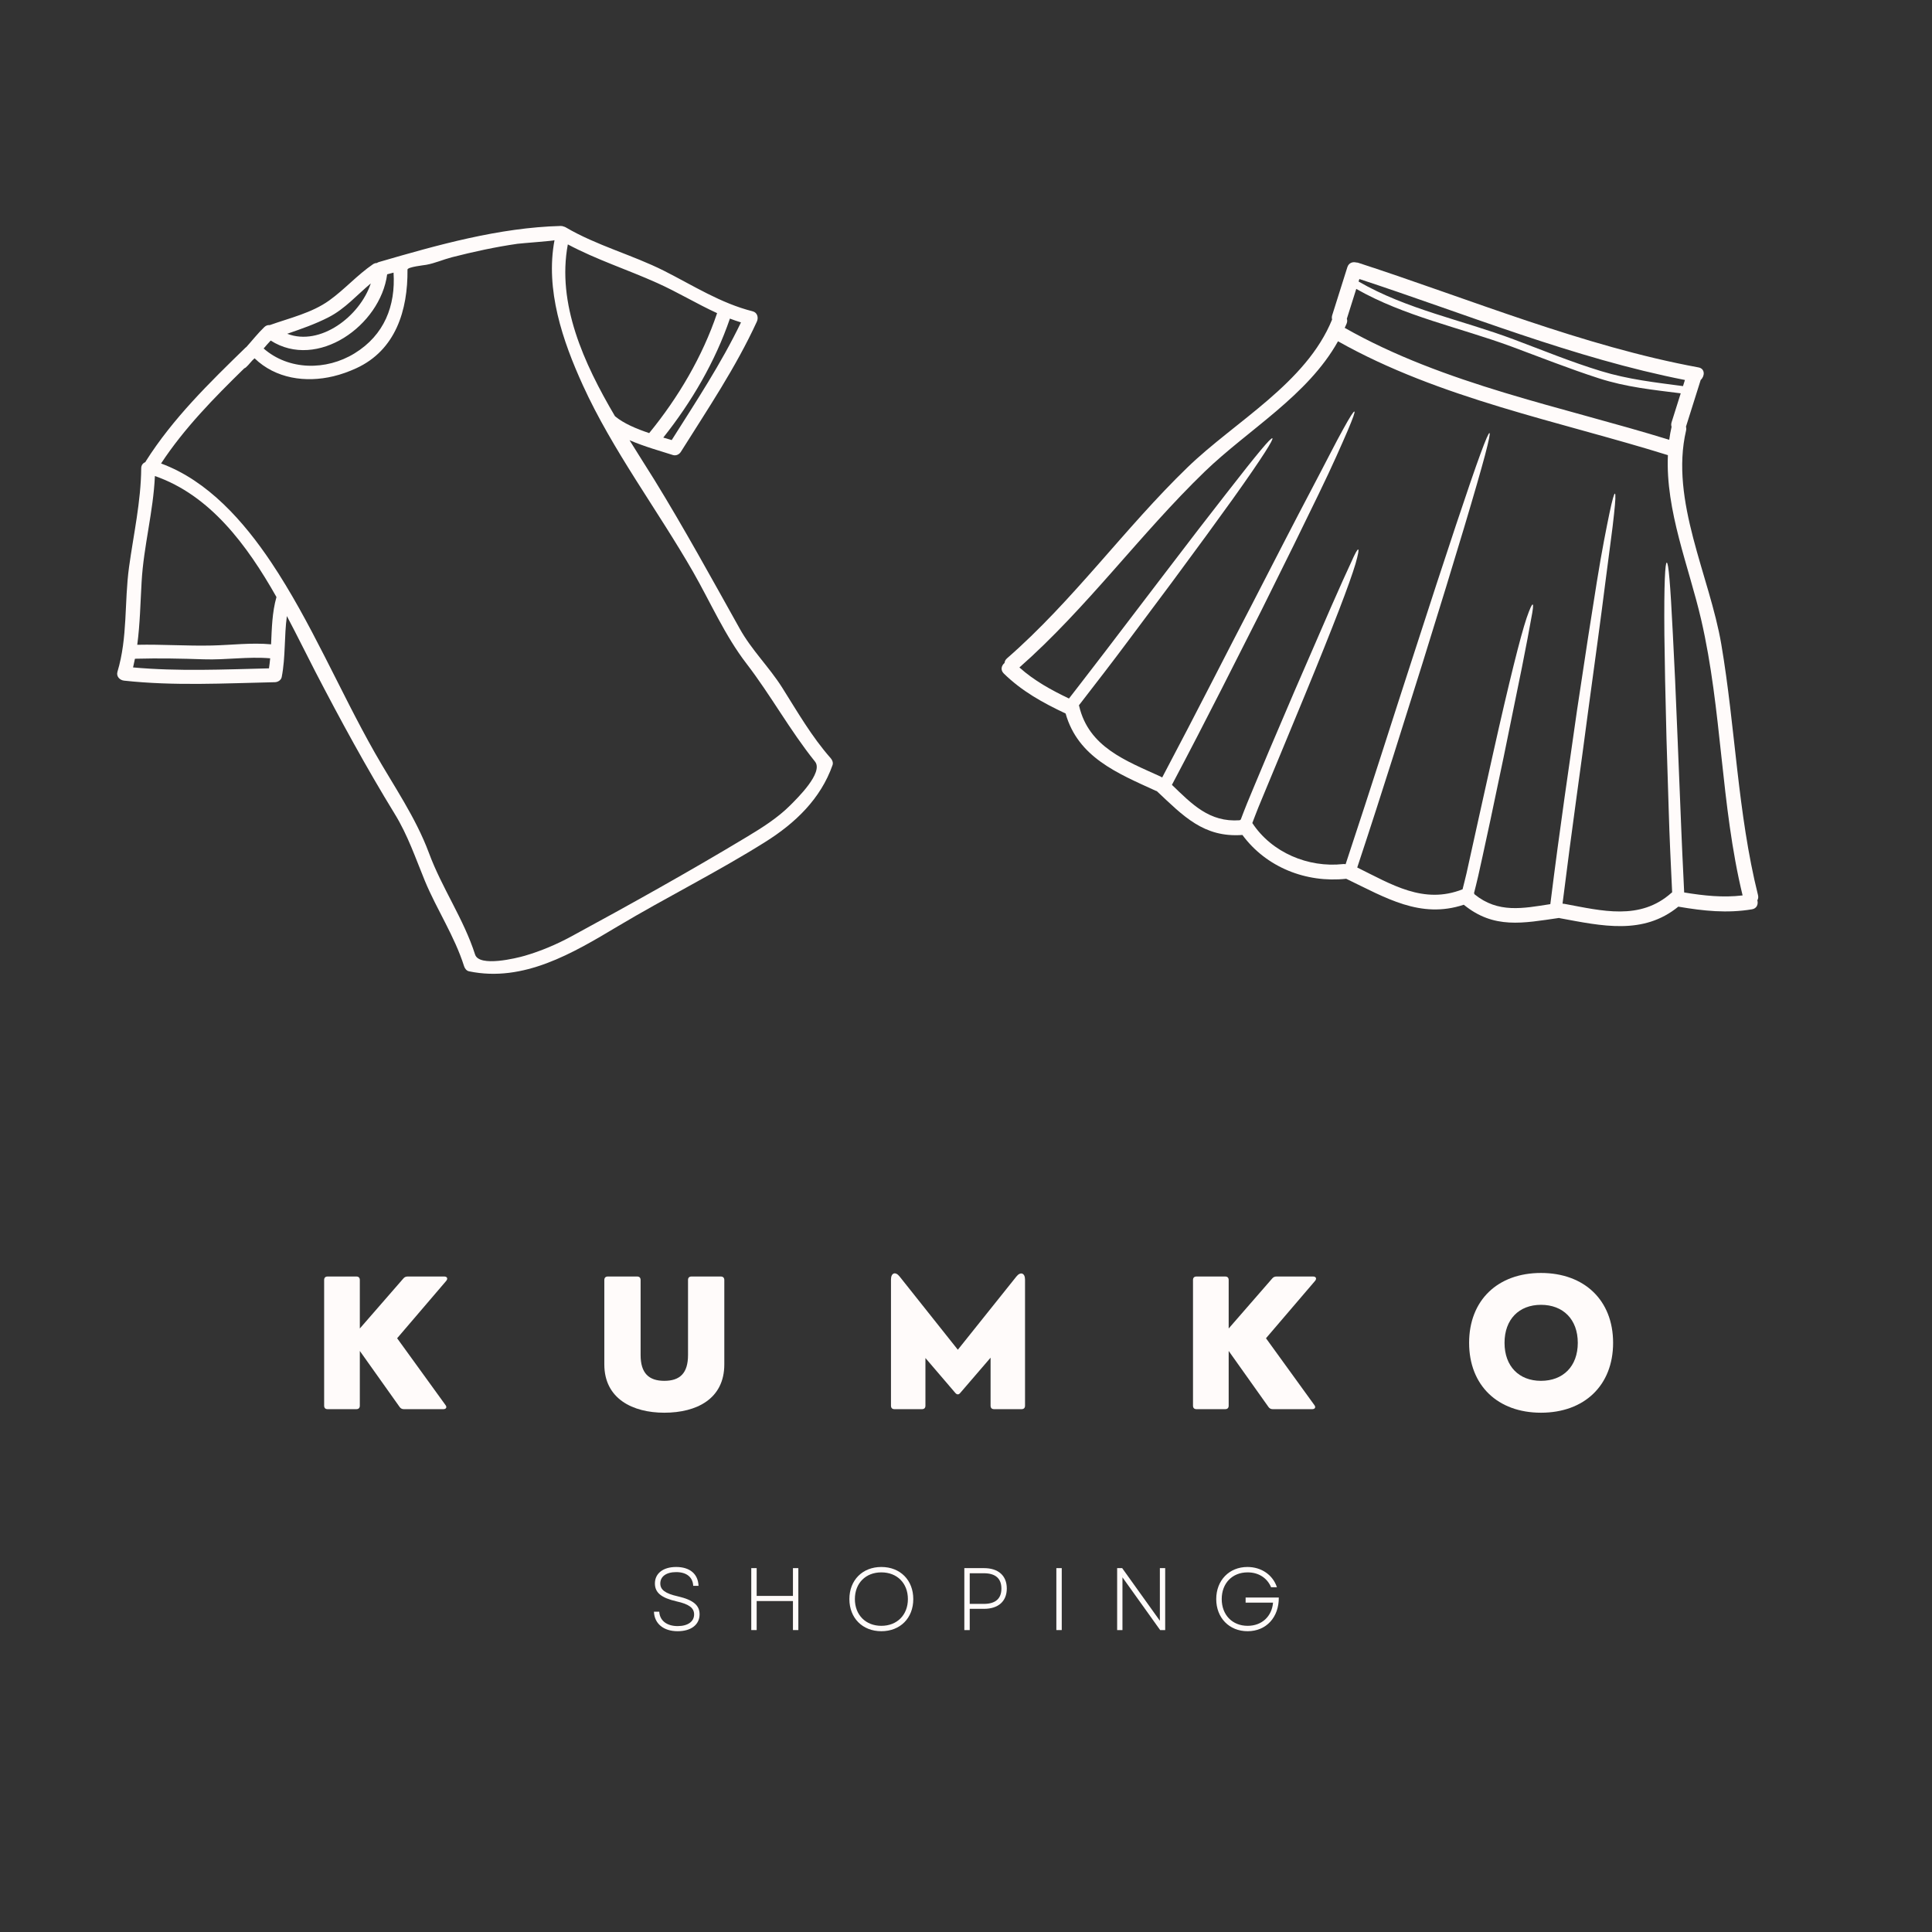 <svg xmlns="http://www.w3.org/2000/svg" xmlns:xlink="http://www.w3.org/1999/xlink" width="500" zoomAndPan="magnify" viewBox="0 0 375 375" height="500" preserveAspectRatio="xMidYMid meet" version="1.0"><rect x="0" y="0" width="375" height="375" fill="#333333" stroke="none"/><defs><g/><clipPath id="e3aeade82e"><path d="M 22 43 L 162 43 L 162 190 L 22 190 Z M 22 43 " clip-rule="nonzero"/></clipPath><clipPath id="819c78dc07"><path d="M 0 92.363 L 125.242 21.297 L 192.238 139.363 L 66.996 210.43 Z M 0 92.363 " clip-rule="nonzero"/></clipPath><clipPath id="4c67cff7da"><path d="M 0 92.363 L 125.242 21.297 L 192.238 139.363 L 66.996 210.43 Z M 0 92.363 " clip-rule="nonzero"/></clipPath><clipPath id="85dbe733d3"><path d="M 194 50 L 342 50 L 342 180 L 194 180 Z M 194 50 " clip-rule="nonzero"/></clipPath><clipPath id="fec111c405"><path d="M 223.043 37.5 L 370.398 83.949 L 334.773 196.965 L 187.418 150.52 Z M 223.043 37.5 " clip-rule="nonzero"/></clipPath><clipPath id="561f6275be"><path d="M 223.043 37.5 L 370.398 83.949 L 334.773 196.965 L 187.418 150.52 Z M 223.043 37.5 " clip-rule="nonzero"/></clipPath></defs><g clip-path="url(#e3aeade82e)"><g clip-path="url(#819c78dc07)"><g clip-path="url(#4c67cff7da)"><path fill="#fffbfa" d="M 52.207 129.727 C 52.309 129.078 52.379 128.422 52.441 127.777 C 48.137 127.41 43.875 128.117 39.574 127.973 C 35.211 127.824 30.852 127.738 26.48 127.855 C 26.402 127.871 26.332 127.867 26.254 127.867 C 26.23 127.859 26.211 127.859 26.191 127.867 C 26.078 128.426 25.961 128.992 25.828 129.547 C 34.609 130.34 43.41 129.941 52.207 129.727 Z M 53.66 115.883 C 47.938 105.762 40.762 96.105 30.066 92.398 C 29.758 99.328 27.879 106.008 27.488 112.922 C 27.25 117 27.18 121.109 26.641 125.152 C 31.465 125.051 36.285 125.402 41.102 125.293 C 44.957 125.207 48.766 124.707 52.617 125.062 C 52.758 121.984 52.809 118.906 53.66 115.883 Z M 71.973 55.008 C 69.293 57.246 66.961 59.941 63.828 61.551 C 61.227 62.898 58.496 63.836 55.75 64.785 C 62.125 67.246 69.836 61.449 71.973 55.008 Z M 76.387 52.918 C 75.973 53.016 75.562 53.137 75.148 53.242 C 73.832 63.215 61.574 71.883 52.543 66.102 C 52.066 66.605 51.613 67.121 51.172 67.641 C 56.031 71.898 63.305 71.977 68.824 68.582 C 74.59 65.039 76.801 59.363 76.387 52.918 Z M 107.629 46.625 C 107.605 46.742 101.074 47.227 100.441 47.32 C 96.145 47.938 91.883 48.867 87.684 49.941 C 86.02 50.375 84.371 51.113 82.695 51.406 C 82.309 51.473 79.098 51.82 79.094 52.328 C 79.172 60.184 76.82 67.965 69.133 71.484 C 67.715 72.133 66.215 72.676 64.707 73.035 C 59.32 74.328 53.492 73.492 49.414 69.547 C 48.805 70.047 48.355 70.758 47.746 71.293 C 47.641 71.387 47.523 71.453 47.406 71.5 C 41.539 77.242 35.793 83.078 31.262 89.961 C 40.367 93.305 47.34 101.25 52.617 109.117 C 60.406 120.758 65.844 133.926 72.75 146.102 C 76.406 152.539 80.668 158.605 83.262 165.574 C 85.762 172.34 90.012 178.391 92.211 185.266 C 93.004 187.781 100.324 185.957 101.832 185.52 C 104.969 184.605 107.98 183.336 110.871 181.77 C 122.332 175.555 133.773 169.176 144.934 162.457 C 147.941 160.648 150.988 158.73 153.465 156.23 C 154.645 155.031 159.914 149.953 158.191 147.824 C 153.34 141.789 149.621 134.961 144.895 128.809 C 140.703 123.367 137.945 116.984 134.547 111.035 C 127.637 98.984 118.883 87.406 113.133 74.777 C 109.18 66.109 105.824 56.223 107.629 46.625 Z M 139.188 60.781 C 135.246 58.977 131.531 56.703 127.523 54.91 C 121.777 52.328 115.77 50.402 110.215 47.438 C 108.07 58.953 113.273 70.445 119.367 80.785 C 121.031 82.191 123.547 83.242 126 84.062 C 126.008 84.059 126.012 84.051 126.02 84.047 C 131.633 77.188 136.352 69.203 139.188 60.781 Z M 143.824 62.578 C 143.094 62.355 142.383 62.109 141.676 61.84 C 138.816 70.195 134.242 78.023 128.742 84.934 C 129.324 85.105 129.875 85.27 130.379 85.418 C 135.098 77.945 139.98 70.566 143.824 62.578 Z M 146.094 60.426 C 147.004 60.66 147.266 61.645 146.906 62.422 C 142.828 71.312 137.352 79.422 132.156 87.699 C 131.848 88.199 131.223 88.512 130.621 88.324 C 128.316 87.582 125.117 86.703 122.191 85.445 C 123.832 88.105 125.473 90.656 126.996 93.105 C 132.832 102.594 138.141 112.297 143.57 122.004 C 145.867 126.148 149.273 129.445 151.797 133.426 C 154.777 138.152 157.535 142.977 161.254 147.184 C 161.555 147.531 161.758 148.039 161.594 148.508 C 159.289 155.055 154.367 159.758 148.586 163.391 C 139.242 169.266 129.344 174.168 119.883 179.812 C 111.191 185.008 101.613 190.723 91.055 188.535 C 90.566 188.441 90.23 188.004 90.086 187.566 C 88.215 181.668 84.82 176.633 82.465 170.969 C 80.641 166.523 79.148 162.098 76.621 157.988 C 71.117 149.004 66.082 139.766 61.234 130.422 C 59.477 127.016 57.66 123.316 55.684 119.578 C 55.145 123.5 55.445 127.504 54.68 131.418 C 54.555 132.027 53.941 132.398 53.359 132.414 C 43.59 132.629 33.816 133.172 24.094 132.113 C 23.242 132.023 22.531 131.297 22.797 130.391 C 24.801 123.738 24.117 116.887 25.043 110.098 C 25.922 103.695 27.355 97.379 27.41 90.887 C 27.414 90.27 27.77 89.871 28.219 89.699 C 28.234 89.66 28.25 89.617 28.27 89.574 C 33.574 81.184 40.668 74.277 47.742 67.395 C 47.758 67.398 47.766 67.398 47.777 67.402 C 48.961 66.09 50.039 64.699 51.312 63.48 C 51.625 63.184 51.969 63.078 52.301 63.098 C 52.32 63.098 52.355 63.098 52.383 63.094 C 56.242 61.715 60.535 60.742 63.91 58.312 C 66.91 56.16 69.34 53.375 72.395 51.289 C 72.652 51.113 72.906 51.055 73.137 51.055 C 73.258 50.977 73.402 50.902 73.555 50.859 C 84.934 47.547 96.902 44.168 108.836 43.859 C 109.082 43.852 109.266 43.906 109.445 43.984 C 109.566 44.012 109.695 44.059 109.809 44.129 C 115.871 47.684 122.645 49.426 128.883 52.559 C 134.516 55.406 139.902 58.871 146.094 60.426 " fill-opacity="1" fill-rule="nonzero"/></g></g></g><g clip-path="url(#85dbe733d3)"><g clip-path="url(#fec111c405)"><g clip-path="url(#561f6275be)"><path fill="#fffbfa" d="M 326.668 74.945 C 326.809 74.5 326.934 74.098 327.043 73.754 C 305.539 69.539 284.652 60.984 263.852 54.16 C 263.801 54.32 263.75 54.484 263.699 54.645 C 273.012 60.043 283.789 62.109 293.801 65.871 C 299.426 67.98 305.012 70.281 310.762 72.031 C 316.047 73.648 321.254 74.223 326.668 74.945 Z M 323.996 85.363 C 324.113 84.523 324.258 83.68 324.453 82.844 C 324.359 82.578 324.355 82.273 324.465 81.93 C 324.895 80.562 325.609 78.297 326.227 76.344 C 320.793 75.656 315.637 75.145 310.324 73.426 C 304.594 71.578 299.008 69.352 293.363 67.262 C 283.332 63.566 272.586 61.398 263.25 56.078 C 262.617 58.082 261.977 60.109 261.422 61.871 C 261.52 62.141 261.52 62.457 261.379 62.809 C 261.266 63.102 261.125 63.359 261.008 63.637 C 280.355 74.621 303.203 78.934 323.996 85.363 Z M 326.898 173.227 C 330.707 173.852 334.398 174.258 338.238 173.801 C 333.973 156.23 334.266 137.848 330.188 120.242 C 327.809 109.961 323.254 99.113 323.738 88.344 C 302.844 81.82 279.473 77.387 259.707 66.242 C 253.816 76.805 242.332 83.344 233.812 91.562 C 221.297 103.668 210.953 118.031 197.867 129.555 C 200.75 132.133 204.008 133.914 207.484 135.582 C 207.676 135.328 207.871 135.086 208.066 134.836 C 208.527 134.238 208.98 133.633 209.441 133.059 C 210.34 131.879 211.234 130.73 212.094 129.613 C 213.84 127.387 215.492 125.16 217.078 123.098 C 220.242 118.941 223.109 115.195 225.688 111.812 C 230.836 105.051 234.879 99.793 238.004 95.812 C 244.199 87.844 246.672 84.906 246.969 85.07 C 247.234 85.223 245.227 88.527 239.324 96.801 C 236.375 100.914 232.473 106.27 227.406 113.109 C 224.867 116.516 222.031 120.297 218.902 124.492 C 216.09 128.27 212.883 132.426 209.414 136.906 C 209.43 136.953 209.449 137.004 209.465 137.055 C 211.34 145.031 218.539 147.656 225.254 150.723 C 225.352 150.766 225.438 150.824 225.52 150.875 C 225.543 150.871 225.57 150.883 225.59 150.887 C 232.523 137.789 238.137 126.633 242.875 117.566 C 247.727 108.129 251.52 100.766 254.469 95.172 C 257.422 89.578 259.352 85.715 260.723 83.277 C 262.055 80.852 262.727 79.828 262.887 79.879 C 263.043 79.934 262.652 81.07 261.562 83.637 C 260.461 86.18 258.707 90.23 255.941 95.918 C 253.191 101.605 249.547 109.039 244.801 118.551 C 240.125 127.758 234.574 138.918 227.469 152.34 C 231.344 156.062 234.723 159.641 240.621 159.211 C 240.688 159.16 240.758 159.109 240.832 159.074 C 241.188 158.156 241.652 156.891 242.074 155.883 C 242.582 154.652 243.031 153.57 243.523 152.395 C 244.504 150.062 245.438 147.824 246.332 145.695 C 248.148 141.457 249.785 137.625 251.254 134.168 C 254.246 127.289 256.578 121.918 258.352 117.824 C 260.148 113.738 261.426 110.918 262.25 109.156 C 263.031 107.379 263.465 106.617 263.625 106.656 C 263.781 106.707 263.641 107.539 263.098 109.453 C 262.527 111.367 261.492 114.27 259.887 118.449 C 258.277 122.617 256.109 128.051 253.246 134.992 C 251.816 138.457 250.219 142.293 248.461 146.562 C 247.574 148.684 246.664 150.895 245.691 153.23 C 245.211 154.398 244.738 155.535 244.23 156.758 C 243.832 157.742 243.414 158.871 243.074 159.75 C 246.848 165.492 253.926 168.461 260.691 167.715 C 260.871 167.695 261.027 167.715 261.184 167.742 C 266.375 152.098 270.52 138.902 274.031 128.145 C 277.598 117.109 280.402 108.516 282.586 101.973 C 284.77 95.422 286.316 90.918 287.367 88.062 C 288.418 85.215 288.953 84.008 289.109 84.059 C 289.27 84.109 289.012 85.402 288.242 88.34 C 287.457 91.277 286.145 95.855 284.164 102.469 C 282.184 109.078 279.539 117.73 276.09 128.793 C 272.691 139.566 268.66 152.621 263.438 168.383 C 270.098 171.656 276.32 175.602 283.883 172.613 C 284.109 171.699 284.414 170.531 284.652 169.5 C 284.938 168.207 285.184 167.062 285.461 165.832 C 286.004 163.359 286.531 161.004 287.027 158.75 C 288.031 154.246 288.926 150.176 289.746 146.512 C 291.379 139.184 292.719 133.484 293.797 129.137 C 294.875 124.801 295.691 121.82 296.316 119.938 C 296.977 118.047 297.336 117.285 297.496 117.336 C 297.648 117.395 297.566 118.266 297.191 120.16 C 296.852 122.086 296.285 125.121 295.414 129.496 C 294.52 133.867 293.352 139.598 291.855 146.957 C 291.078 150.621 290.227 154.691 289.281 159.203 C 288.797 161.461 288.285 163.801 287.75 166.277 C 287.48 167.52 287.211 168.719 286.922 170.02 C 286.691 171.086 286.344 172.391 286.109 173.348 C 286.148 173.426 286.176 173.5 286.203 173.582 C 290.789 177.312 295.609 176.32 300.918 175.492 C 302.793 160.422 304.648 148.094 306.098 137.871 C 307.664 127.355 308.941 119.176 309.945 112.938 C 310.945 106.699 311.828 102.371 312.387 99.656 C 312.961 96.93 313.297 95.773 313.453 95.816 C 313.617 95.871 313.578 97.09 313.277 99.844 C 313.004 102.625 312.371 106.902 311.582 113.176 C 310.793 119.449 309.676 127.656 308.238 138.168 C 306.922 148.312 305.121 160.672 303.289 175.379 C 303.309 175.387 303.336 175.395 303.352 175.41 C 303.449 175.414 303.555 175.418 303.66 175.438 C 310.918 176.777 318.324 178.754 324.434 173.293 C 324.477 173.258 324.523 173.234 324.562 173.203 C 324.289 167.543 324.043 162.297 323.906 157.59 C 323.746 152.359 323.594 147.637 323.465 143.391 C 323.238 134.883 323.113 128.258 323.055 123.195 C 322.965 113.027 323.215 109.172 323.52 109.203 C 323.855 109.234 324.199 113.062 324.703 123.141 C 324.98 128.191 325.277 134.82 325.617 143.312 C 325.789 147.562 325.988 152.273 326.195 157.492 C 326.32 160.094 326.391 162.863 326.539 165.691 C 326.609 167.098 326.684 168.551 326.746 170.035 C 326.785 170.77 326.816 171.523 326.852 172.281 C 326.867 172.594 326.891 172.906 326.898 173.227 Z M 341.102 174.75 C 341.305 175.48 341.023 176.332 340.062 176.496 C 335.207 177.305 330.637 176.812 325.828 175.992 C 325.809 175.984 325.789 175.98 325.77 175.973 C 318.93 181.559 310.91 179.723 302.781 178.223 C 302.727 178.215 302.672 178.188 302.613 178.172 C 295.625 179.18 289.965 180.383 284.121 175.609 C 275.695 178.395 268.98 174.266 261.301 170.57 C 253.531 171.406 245.781 168.355 241.152 162.066 C 233.633 162.613 229.691 158.395 224.543 153.562 C 224.488 153.543 224.426 153.535 224.375 153.508 C 216.859 150.078 209.234 146.98 206.832 138.484 C 206.812 138.477 206.793 138.469 206.773 138.465 C 202.363 136.379 198.34 134.16 194.828 130.719 C 194.133 130.031 194.387 129.172 194.977 128.688 C 195.008 128.371 195.141 128.059 195.453 127.789 C 208.301 116.605 218.289 102.516 230.516 90.695 C 239.754 81.762 253.527 74.387 258.559 62.02 C 258.488 61.762 258.488 61.477 258.586 61.164 C 259.465 58.379 260.562 54.895 261.516 51.875 C 261.785 51.012 262.566 50.766 263.242 50.949 C 263.375 50.949 263.508 50.969 263.648 51.012 C 285.375 58.078 307.184 67.168 329.68 71.316 C 330.996 71.559 330.91 73.035 330.105 73.746 C 329.234 76.508 328.105 80.094 327.25 82.805 L 327.246 82.816 C 327.309 83.051 327.328 83.301 327.262 83.578 C 324.102 97.195 331.848 111.785 334.105 125.066 C 336.848 141.184 337.262 157.828 341.227 173.738 C 341.324 174.137 341.262 174.473 341.102 174.75 " fill-opacity="1" fill-rule="nonzero"/></g></g></g><g fill="#fffbfa" fill-opacity="1"><g transform="translate(60.369, 273.519)"><g><path d="M 8.785 0 C 9.238 0 9.473 -0.234 9.473 -0.688 L 9.473 -11.301 L 17.203 -0.418 C 17.402 -0.133 17.688 0 18.023 0 L 25.684 0 C 26.238 0 26.438 -0.387 26.086 -0.82 L 16.715 -13.766 L 26.238 -24.898 C 26.605 -25.332 26.438 -25.75 25.852 -25.75 L 18.777 -25.75 C 18.441 -25.75 18.156 -25.652 17.922 -25.367 L 9.473 -15.66 L 9.473 -25.062 C 9.473 -25.516 9.238 -25.75 8.785 -25.75 L 3.234 -25.75 C 2.781 -25.75 2.547 -25.516 2.547 -25.062 L 2.547 -0.688 C 2.547 -0.234 2.781 0 3.234 0 Z M 8.785 0 "/></g></g></g><g fill="#fffbfa" fill-opacity="1"><g transform="translate(115.002, 273.519)"><g><path d="M 13.934 0.688 C 20.254 0.688 25.586 -2.027 25.586 -8.684 L 25.586 -25.062 C 25.586 -25.516 25.332 -25.75 24.898 -25.75 L 19.23 -25.75 C 18.777 -25.75 18.543 -25.516 18.543 -25.062 L 18.543 -10.512 C 18.543 -6.973 16.965 -5.5 13.934 -5.5 C 10.949 -5.5 9.34 -6.973 9.34 -10.512 L 9.34 -25.062 C 9.34 -25.516 9.105 -25.75 8.652 -25.75 L 2.984 -25.75 C 2.547 -25.75 2.297 -25.516 2.297 -25.062 L 2.297 -8.684 C 2.297 -2.027 7.797 0.688 13.934 0.688 Z M 13.934 0.688 "/></g></g></g><g fill="#fffbfa" fill-opacity="1"><g transform="translate(170.356, 273.519)"><g><path d="M 8.582 0 C 9.035 0 9.27 -0.234 9.27 -0.688 L 9.27 -9.926 L 15.07 -3.152 C 15.391 -2.781 15.727 -2.781 16.027 -3.152 L 21.914 -9.992 L 21.914 -0.688 C 21.914 -0.234 22.148 0 22.602 0 L 27.914 0 C 28.367 0 28.602 -0.234 28.602 -0.688 L 28.602 -25.164 C 28.602 -26.438 27.715 -26.742 26.926 -25.75 L 15.559 -11.535 L 4.258 -25.75 C 3.438 -26.793 2.582 -26.438 2.582 -25.164 L 2.582 -0.688 C 2.582 -0.234 2.816 0 3.27 0 Z M 8.582 0 "/></g></g></g><g fill="#fffbfa" fill-opacity="1"><g transform="translate(229.013, 273.519)"><g><path d="M 8.785 0 C 9.238 0 9.473 -0.234 9.473 -0.688 L 9.473 -11.301 L 17.203 -0.418 C 17.402 -0.133 17.688 0 18.023 0 L 25.684 0 C 26.238 0 26.438 -0.387 26.086 -0.82 L 16.715 -13.766 L 26.238 -24.898 C 26.605 -25.332 26.438 -25.75 25.852 -25.75 L 18.777 -25.75 C 18.441 -25.75 18.156 -25.652 17.922 -25.367 L 9.473 -15.66 L 9.473 -25.062 C 9.473 -25.516 9.238 -25.75 8.785 -25.75 L 3.234 -25.75 C 2.781 -25.75 2.547 -25.516 2.547 -25.062 L 2.547 -0.688 C 2.547 -0.234 2.781 0 3.234 0 Z M 8.785 0 "/></g></g></g><g fill="#fffbfa" fill-opacity="1"><g transform="translate(283.646, 273.519)"><g><path d="M 15.457 0.688 C 23.855 0.688 29.457 -4.594 29.457 -12.875 C 29.457 -21.156 23.855 -26.438 15.457 -26.438 C 7.074 -26.438 1.508 -21.156 1.508 -12.875 C 1.508 -4.594 7.074 0.688 15.457 0.688 Z M 15.457 -5.5 C 11.199 -5.5 8.383 -8.316 8.383 -12.875 C 8.383 -17.438 11.199 -20.254 15.457 -20.254 C 19.75 -20.254 22.602 -17.438 22.602 -12.875 C 22.602 -8.316 19.75 -5.5 15.457 -5.5 Z M 15.457 -5.5 "/></g></g></g><g fill="#fffbfa" fill-opacity="1"><g transform="translate(125.726, 316.395)"><g><path d="M 5.805 0.223 C 8.414 0.223 10.062 -1.047 10.062 -3.059 C 10.062 -4.773 8.895 -5.84 5.855 -6.543 C 3.332 -7.109 2.438 -7.848 2.438 -9.051 C 2.438 -10.375 3.57 -11.25 5.512 -11.25 C 7.523 -11.25 8.742 -10.289 8.828 -8.586 L 9.859 -8.586 C 9.773 -10.906 8.156 -12.246 5.512 -12.246 C 2.953 -12.246 1.391 -10.973 1.391 -9.051 C 1.391 -7.246 2.645 -6.25 5.598 -5.566 C 8.02 -5.031 9 -4.293 9 -3.039 C 9 -1.648 7.781 -0.773 5.805 -0.773 C 3.727 -0.773 2.336 -1.805 2.234 -3.57 L 1.203 -3.57 C 1.289 -1.254 3.059 0.223 5.805 0.223 Z M 5.805 0.223 "/></g></g></g><g fill="#fffbfa" fill-opacity="1"><g transform="translate(143.88, 316.395)"><g><path d="M 10.031 0 L 11.078 0 L 11.078 -12.023 L 10.031 -12.023 L 10.031 -6.629 L 2.988 -6.629 L 2.988 -12.023 L 1.941 -12.023 L 1.941 0 L 2.988 0 L 2.988 -5.633 L 10.031 -5.633 Z M 10.031 0 "/></g></g></g><g fill="#fffbfa" fill-opacity="1"><g transform="translate(163.768, 316.395)"><g><path d="M 7.301 0.223 C 10.973 0.223 13.5 -2.336 13.5 -6.012 C 13.5 -9.688 10.973 -12.246 7.301 -12.246 C 3.641 -12.246 1.098 -9.688 1.098 -6.012 C 1.098 -2.336 3.641 0.223 7.301 0.223 Z M 2.164 -6.012 C 2.164 -9.102 4.258 -11.199 7.301 -11.199 C 10.355 -11.199 12.453 -9.102 12.453 -6.012 C 12.453 -2.938 10.355 -0.824 7.301 -0.824 C 4.258 -0.824 2.164 -2.938 2.164 -6.012 Z M 2.164 -6.012 "/></g></g></g><g fill="#fffbfa" fill-opacity="1"><g transform="translate(185.235, 316.395)"><g><path d="M 1.941 0 L 2.988 0 L 2.988 -4.121 L 5.754 -4.121 C 8.535 -4.121 10.184 -5.582 10.184 -8.07 C 10.184 -10.562 8.535 -12.023 5.754 -12.023 L 1.941 -12.023 Z M 2.988 -5.082 L 2.988 -11.027 L 5.734 -11.027 C 7.984 -11.027 9.137 -10.012 9.137 -8.055 C 9.137 -6.098 7.984 -5.082 5.734 -5.082 Z M 2.988 -5.082 "/></g></g></g><g fill="#fffbfa" fill-opacity="1"><g transform="translate(203.097, 316.395)"><g><path d="M 1.941 0 L 2.988 0 L 2.988 -12.023 L 1.941 -12.023 Z M 1.941 0 "/></g></g></g><g fill="#fffbfa" fill-opacity="1"><g transform="translate(214.896, 316.395)"><g><path d="M 1.941 0 L 2.973 0 L 2.973 -10.234 L 10.289 0 L 11.266 0 L 11.266 -12.023 L 10.234 -12.023 L 10.234 -1.805 L 2.918 -12.023 L 1.941 -12.023 Z M 1.941 0 "/></g></g></g><g fill="#fffbfa" fill-opacity="1"><g transform="translate(234.972, 316.395)"><g><path d="M 7.18 0.223 C 10.836 0.223 13.277 -2.508 13.242 -6.32 L 6.801 -6.32 L 6.801 -5.324 L 12.125 -5.324 C 11.902 -2.695 9.996 -0.824 7.195 -0.824 C 4.227 -0.824 2.164 -2.938 2.164 -6.012 C 2.164 -9.086 4.207 -11.199 7.195 -11.199 C 9.344 -11.199 10.992 -10.098 11.746 -8.312 L 12.879 -8.312 C 12.109 -10.648 9.926 -12.246 7.145 -12.246 C 3.625 -12.246 1.098 -9.652 1.098 -6.012 C 1.098 -2.371 3.625 0.223 7.18 0.223 Z M 7.18 0.223 "/></g></g></g></svg>